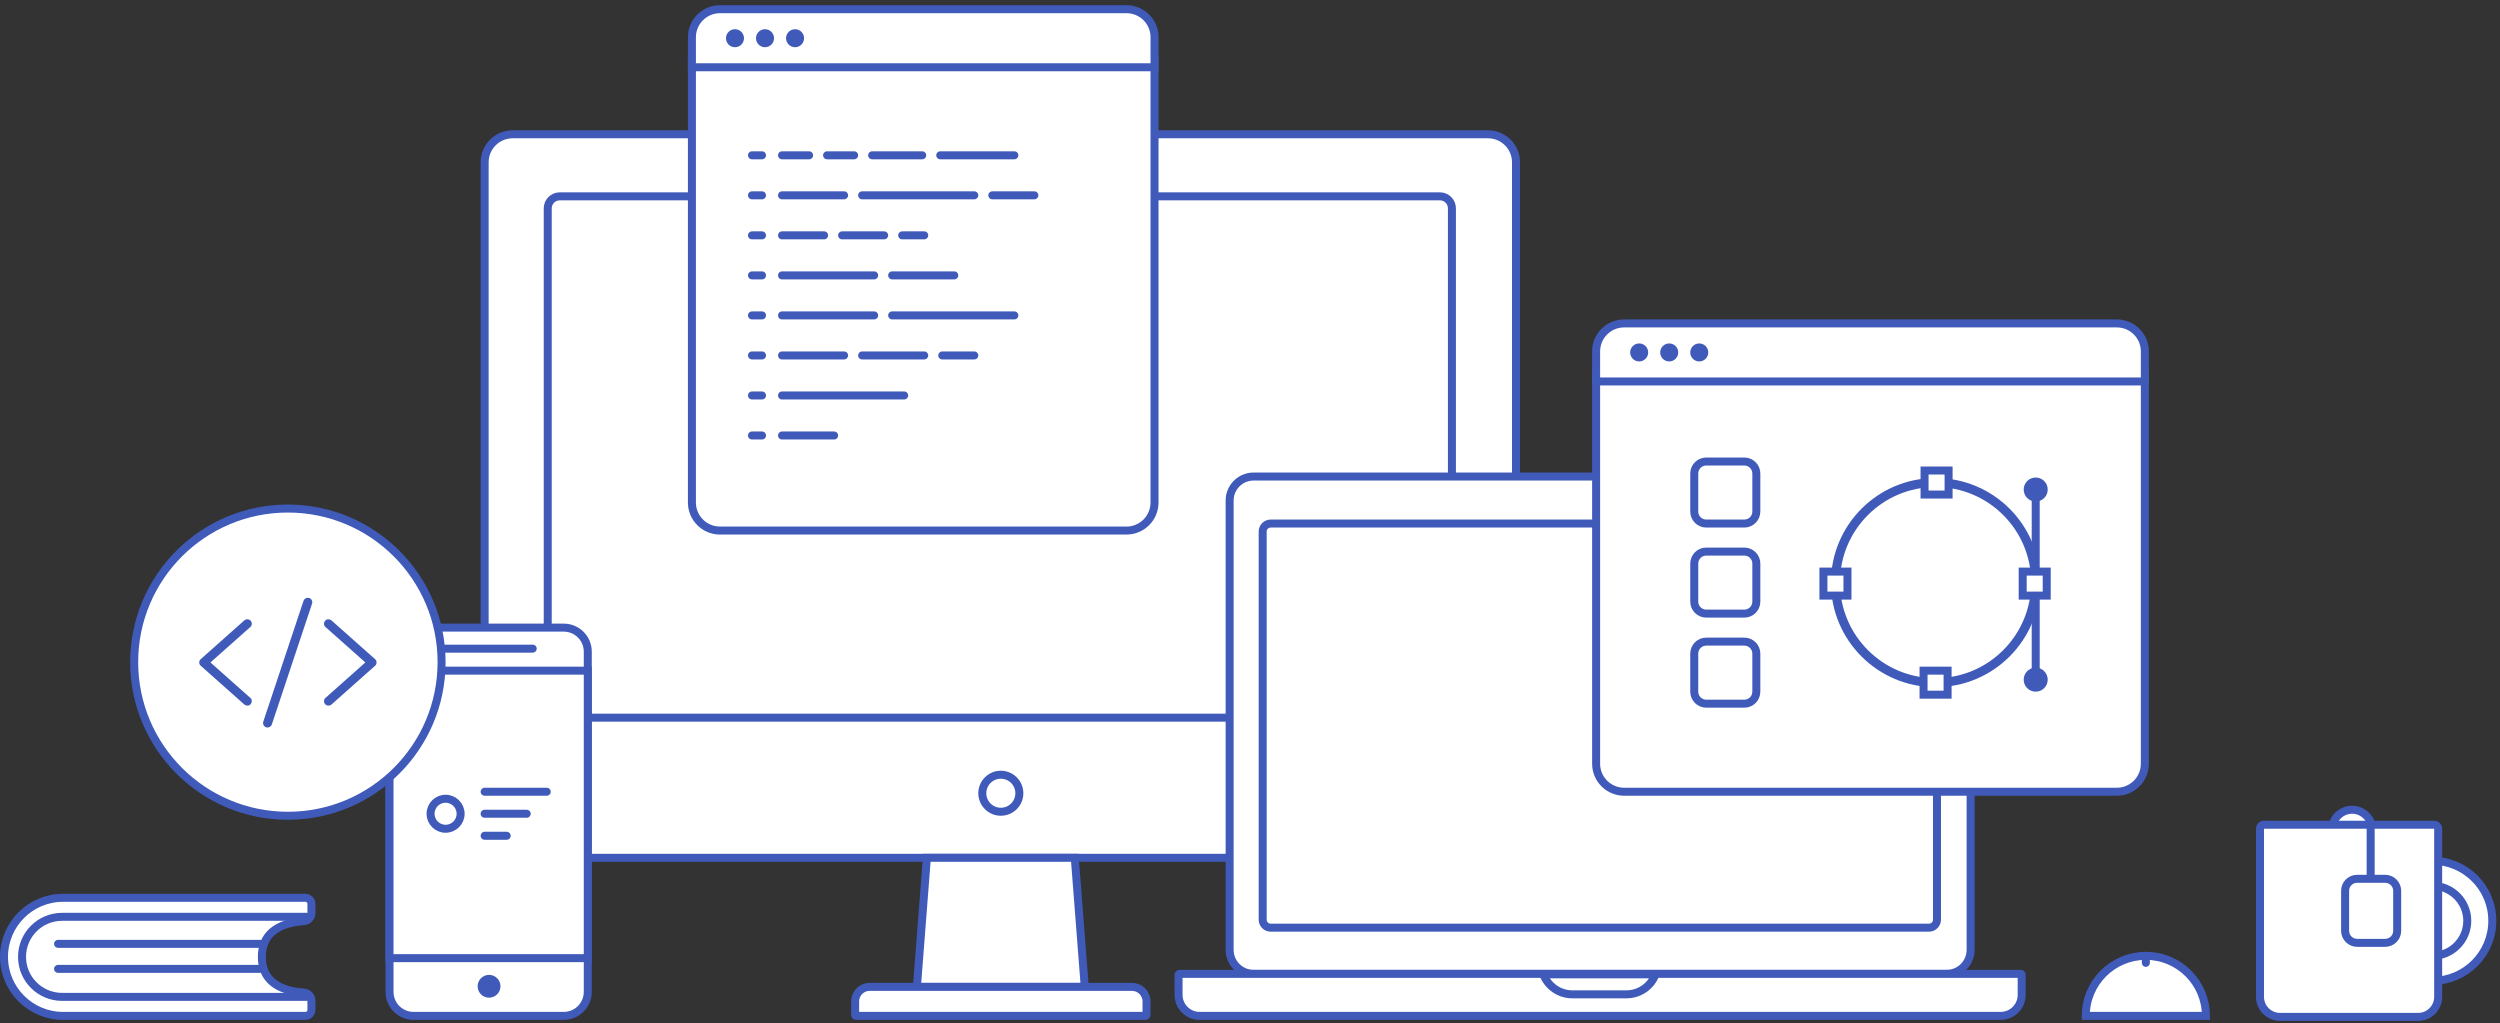 <svg width="650" height="266" viewBox="0 0 650 266" fill="none" xmlns="http://www.w3.org/2000/svg">
<rect x="0" y="0" width="650" height="266" fill="#333333" stroke="none"/>
<g clip-path="url(#clip0_53_868)">
<path fill-rule="evenodd" clip-rule="evenodd" d="M126.008 42.198C126.008 38.172 129.264 34.915 133.298 34.915H386.872C390.899 34.915 394.162 38.174 394.162 42.198V215.741C394.162 219.767 390.906 223.024 386.872 223.024H133.298C129.271 223.024 126.008 219.765 126.008 215.741V42.198Z" fill="white" stroke="#405ABA" stroke-width="2.081"/>
<path fill-rule="evenodd" clip-rule="evenodd" d="M142.41 54.17C142.41 52.446 143.813 51.046 145.536 51.046H374.374C376.103 51.046 377.5 52.438 377.5 54.17V183.475C377.5 185.199 376.097 186.599 374.374 186.599H145.536C143.807 186.599 142.41 185.207 142.41 183.475V54.17Z" fill="white" stroke="#405ABA" stroke-width="2.081"/>
<path fill-rule="evenodd" clip-rule="evenodd" d="M240.99 223.024H279.441L282.037 256.587H238.394L240.99 223.024Z" fill="white" stroke="#405ABA" stroke-width="2.081"/>
<path fill-rule="evenodd" clip-rule="evenodd" d="M222.334 263.875V260.36C222.334 258.279 224.024 256.587 226.104 256.587H294.326C296.402 256.587 298.096 258.28 298.096 260.36V263.875C298.096 264.02 297.984 264.132 297.835 264.132H222.596C222.45 264.132 222.334 264.017 222.334 263.875Z" fill="white" stroke="#405ABA" stroke-width="2.081"/>
<path d="M260.215 211.056C262.875 211.056 265.032 208.901 265.032 206.243C265.032 203.584 262.875 201.429 260.215 201.429C257.555 201.429 255.399 203.584 255.399 206.243C255.399 208.901 257.555 211.056 260.215 211.056Z" stroke="#405ABA" stroke-width="2.081"/>
<path d="M146.578 163.183H107.519C104.071 163.183 101.275 165.979 101.275 169.427V257.888C101.275 261.337 104.071 264.132 107.519 264.132H146.578C150.026 264.132 152.822 261.337 152.822 257.888V169.427C152.822 165.979 150.026 163.183 146.578 163.183Z" fill="white" stroke="#405ABA" stroke-width="2.081"/>
<path fill-rule="evenodd" clip-rule="evenodd" d="M101.275 174.371H152.822V249.12H101.275V174.371Z" fill="white" stroke="#405ABA" stroke-width="2.081"/>
<path d="M138.504 167.606H115.853C115.278 167.606 114.812 168.072 114.812 168.647C114.812 169.221 115.278 169.687 115.853 169.687H138.504C139.079 169.687 139.545 169.221 139.545 168.647C139.545 168.072 139.079 167.606 138.504 167.606Z" fill="#405ABA"/>
<path d="M127.155 253.465H127.151C125.513 253.465 124.185 254.793 124.185 256.431C124.185 258.069 125.513 259.397 127.151 259.397H127.155C128.793 259.397 130.121 258.069 130.121 256.431C130.121 254.793 128.793 253.465 127.155 253.465Z" fill="#405ABA"/>
<path d="M115.854 215.479C118.011 215.479 119.759 213.732 119.759 211.576C119.759 209.421 118.011 207.673 115.854 207.673C113.697 207.673 111.949 209.421 111.949 211.576C111.949 213.732 113.697 215.479 115.854 215.479Z" fill="white" stroke="#405ABA" stroke-width="2.081"/>
<path d="M142.149 204.812H126.007C125.432 204.812 124.966 205.277 124.966 205.852C124.966 206.427 125.432 206.893 126.007 206.893H142.149C142.724 206.893 143.19 206.427 143.19 205.852C143.19 205.277 142.724 204.812 142.149 204.812Z" fill="#405ABA"/>
<path d="M136.942 210.535H126.007C125.432 210.535 124.966 211.001 124.966 211.576C124.966 212.151 125.432 212.617 126.007 212.617H136.942C137.517 212.617 137.983 212.151 137.983 211.576C137.983 211.001 137.517 210.535 136.942 210.535Z" fill="#405ABA"/>
<path d="M131.736 216.259H126.007C125.432 216.259 124.966 216.725 124.966 217.3C124.966 217.875 125.432 218.341 126.007 218.341H131.736C132.31 218.341 132.776 217.875 132.776 217.3C132.776 216.725 132.31 216.259 131.736 216.259Z" fill="#405ABA"/>
<path d="M74.849 212.097C96.921 212.097 114.813 194.216 114.813 172.159C114.813 150.102 96.921 132.222 74.849 132.222C52.778 132.222 34.886 150.102 34.886 172.159C34.886 194.216 52.778 212.097 74.849 212.097Z" fill="white" stroke="#405ABA" stroke-width="2.081"/>
<path d="M506.115 123.896H325.949C322.501 123.896 319.705 126.692 319.705 130.14V246.96C319.705 250.409 322.501 253.205 325.949 253.205H506.115C509.564 253.205 512.359 250.409 512.359 246.96V130.14C512.359 126.692 509.564 123.896 506.115 123.896Z" fill="white" stroke="#405ABA" stroke-width="2.081"/>
<path fill-rule="evenodd" clip-rule="evenodd" d="M306.426 253.459V258.669C306.426 261.682 308.874 264.132 311.888 264.132H520.176C523.187 264.132 525.638 261.683 525.638 258.669V253.459C525.638 253.317 525.525 253.205 525.379 253.205H306.685C306.539 253.205 306.426 253.317 306.426 253.459Z" fill="white" stroke="#405ABA" stroke-width="2.081"/>
<path fill-rule="evenodd" clip-rule="evenodd" d="M430.429 253.322L401.27 253.321C402.434 256.395 405.402 258.525 408.808 258.525H422.891C426.297 258.525 429.265 256.395 430.429 253.322Z" fill="white" stroke="#405ABA" stroke-width="2.081"/>
<path d="M501.533 136.124H330.376C329.227 136.124 328.295 137.056 328.295 138.206V239.116C328.295 240.266 329.227 241.197 330.376 241.197H501.533C502.683 241.197 503.615 240.266 503.615 239.116V138.206C503.615 137.056 502.683 136.124 501.533 136.124Z" fill="white" stroke="#405ABA" stroke-width="2.081"/>
<path d="M254.358 54.688C255.076 54.688 255.659 54.106 255.659 53.388C255.659 52.669 255.076 52.087 254.358 52.087C253.639 52.087 253.056 52.669 253.056 53.388C253.056 54.106 253.639 54.688 254.358 54.688Z" fill="#405ABA"/>
<path fill-rule="evenodd" clip-rule="evenodd" d="M179.899 15.401H300.178V130.661C300.178 134.682 296.909 137.946 292.886 137.946H187.191C183.166 137.946 179.899 134.681 179.899 130.661V15.401Z" fill="white" stroke="#405ABA" stroke-width="2.081"/>
<path fill-rule="evenodd" clip-rule="evenodd" d="M179.899 9.671C179.899 5.653 183.169 2.392 187.191 2.392H292.886C296.913 2.392 300.178 5.649 300.178 9.671V17.483H179.899V9.671Z" fill="white" stroke="#405ABA" stroke-width="2.081"/>
<path d="M191.094 12.279C192.388 12.279 193.437 11.231 193.437 9.938C193.437 8.644 192.388 7.596 191.094 7.596C189.8 7.596 188.751 8.644 188.751 9.938C188.751 11.231 189.8 12.279 191.094 12.279Z" fill="#405ABA"/>
<path d="M198.904 12.279C200.198 12.279 201.247 11.231 201.247 9.938C201.247 8.644 200.198 7.596 198.904 7.596C197.61 7.596 196.561 8.644 196.561 9.938C196.561 11.231 197.61 12.279 198.904 12.279Z" fill="#405ABA"/>
<path d="M206.714 12.279C208.008 12.279 209.057 11.231 209.057 9.938C209.057 8.644 208.008 7.596 206.714 7.596C205.42 7.596 204.371 8.644 204.371 9.938C204.371 11.231 205.42 12.279 206.714 12.279Z" fill="#405ABA"/>
<path d="M198.124 91.374H195.519C194.944 91.374 194.478 91.84 194.478 92.414C194.478 92.989 194.944 93.455 195.519 93.455H198.124C198.698 93.455 199.164 92.989 199.164 92.414C199.164 91.84 198.698 91.374 198.124 91.374Z" fill="#405ABA"/>
<path d="M198.124 39.338H195.519C194.944 39.338 194.478 39.804 194.478 40.379C194.478 40.953 194.944 41.419 195.519 41.419H198.124C198.698 41.419 199.164 40.953 199.164 40.379C199.164 39.804 198.698 39.338 198.124 39.338Z" fill="#405ABA"/>
<path fill-rule="evenodd" clip-rule="evenodd" d="M203.329 39.338H210.36C210.935 39.338 211.401 39.804 211.401 40.379C211.401 40.953 210.935 41.419 210.36 41.419H203.329C202.754 41.419 202.288 40.953 202.288 40.379C202.288 39.804 202.754 39.338 203.329 39.338Z" fill="#405ABA"/>
<path fill-rule="evenodd" clip-rule="evenodd" d="M215.045 39.338H222.075C222.65 39.338 223.116 39.804 223.116 40.379C223.116 40.953 222.65 41.419 222.075 41.419H215.045C214.47 41.419 214.004 40.953 214.004 40.379C214.004 39.804 214.47 39.338 215.045 39.338Z" fill="#405ABA"/>
<path fill-rule="evenodd" clip-rule="evenodd" d="M226.76 39.338H239.779C240.354 39.338 240.82 39.804 240.82 40.379C240.82 40.953 240.354 41.419 239.779 41.419H226.76C226.186 41.419 225.72 40.953 225.72 40.379C225.72 39.804 226.186 39.338 226.76 39.338Z" fill="#405ABA"/>
<path fill-rule="evenodd" clip-rule="evenodd" d="M244.464 39.338H263.731C264.305 39.338 264.771 39.804 264.771 40.379C264.771 40.953 264.305 41.419 263.731 41.419H244.464C243.889 41.419 243.423 40.953 243.423 40.379C243.423 39.804 243.889 39.338 244.464 39.338Z" fill="#405ABA"/>
<path d="M198.124 49.745H195.519C194.944 49.745 194.478 50.211 194.478 50.786C194.478 51.361 194.944 51.826 195.519 51.826H198.124C198.698 51.826 199.164 51.361 199.164 50.786C199.164 50.211 198.698 49.745 198.124 49.745Z" fill="#405ABA"/>
<path d="M198.124 60.152H195.519C194.944 60.152 194.478 60.618 194.478 61.193C194.478 61.768 194.944 62.234 195.519 62.234H198.124C198.698 62.234 199.164 61.768 199.164 61.193C199.164 60.618 198.698 60.152 198.124 60.152Z" fill="#405ABA"/>
<path d="M198.124 70.559H195.519C194.944 70.559 194.478 71.025 194.478 71.6C194.478 72.175 194.944 72.641 195.519 72.641H198.124C198.698 72.641 199.164 72.175 199.164 71.6C199.164 71.025 198.698 70.559 198.124 70.559Z" fill="#405ABA"/>
<path d="M198.124 80.966H195.519C194.944 80.966 194.478 81.432 194.478 82.007C194.478 82.582 194.944 83.048 195.519 83.048H198.124C198.698 83.048 199.164 82.582 199.164 82.007C199.164 81.432 198.698 80.966 198.124 80.966Z" fill="#405ABA"/>
<path d="M198.124 101.781H195.519C194.944 101.781 194.478 102.247 194.478 102.821C194.478 103.396 194.944 103.862 195.519 103.862H198.124C198.698 103.862 199.164 103.396 199.164 102.821C199.164 102.247 198.698 101.781 198.124 101.781Z" fill="#405ABA"/>
<path d="M198.124 112.188H195.519C194.944 112.188 194.478 112.654 194.478 113.229C194.478 113.803 194.944 114.269 195.519 114.269H198.124C198.698 114.269 199.164 113.803 199.164 113.229C199.164 112.654 198.698 112.188 198.124 112.188Z" fill="#405ABA"/>
<path d="M219.472 49.745H203.329C202.754 49.745 202.288 50.211 202.288 50.786C202.288 51.361 202.754 51.826 203.329 51.826H219.472C220.047 51.826 220.513 51.361 220.513 50.786C220.513 50.211 220.047 49.745 219.472 49.745Z" fill="#405ABA"/>
<path d="M253.317 49.745H224.157C223.582 49.745 223.116 50.211 223.116 50.786C223.116 51.361 223.582 51.826 224.157 51.826H253.317C253.892 51.826 254.358 51.361 254.358 50.786C254.358 50.211 253.892 49.745 253.317 49.745Z" fill="#405ABA"/>
<path d="M268.938 49.745H258.002C257.427 49.745 256.961 50.211 256.961 50.786C256.961 51.361 257.427 51.826 258.002 51.826H268.938C269.512 51.826 269.978 51.361 269.978 50.786C269.978 50.211 269.512 49.745 268.938 49.745Z" fill="#405ABA"/>
<path d="M214.265 60.152H203.329C202.754 60.152 202.288 60.618 202.288 61.193C202.288 61.768 202.754 62.234 203.329 62.234H214.265C214.84 62.234 215.306 61.768 215.306 61.193C215.306 60.618 214.84 60.152 214.265 60.152Z" fill="#405ABA"/>
<path d="M229.886 60.152H218.95C218.375 60.152 217.909 60.618 217.909 61.193C217.909 61.768 218.375 62.234 218.95 62.234H229.886C230.461 62.234 230.926 61.768 230.926 61.193C230.926 60.618 230.461 60.152 229.886 60.152Z" fill="#405ABA"/>
<path d="M240.3 60.152H234.571C233.996 60.152 233.53 60.618 233.53 61.193C233.53 61.768 233.996 62.234 234.571 62.234H240.3C240.874 62.234 241.34 61.768 241.34 61.193C241.34 60.618 240.874 60.152 240.3 60.152Z" fill="#405ABA"/>
<path d="M227.282 70.559H203.329C202.754 70.559 202.288 71.025 202.288 71.6C202.288 72.175 202.754 72.641 203.329 72.641H227.282C227.857 72.641 228.323 72.175 228.323 71.6C228.323 71.025 227.857 70.559 227.282 70.559Z" fill="#405ABA"/>
<path d="M248.11 70.559H231.967C231.392 70.559 230.926 71.025 230.926 71.6C230.926 72.175 231.392 72.641 231.967 72.641H248.11C248.685 72.641 249.151 72.175 249.151 71.6C249.151 71.025 248.685 70.559 248.11 70.559Z" fill="#405ABA"/>
<path d="M227.282 80.966H203.329C202.754 80.966 202.288 81.432 202.288 82.007C202.288 82.582 202.754 83.048 203.329 83.048H227.282C227.857 83.048 228.323 82.582 228.323 82.007C228.323 81.432 227.857 80.966 227.282 80.966Z" fill="#405ABA"/>
<path d="M263.731 80.966H231.967C231.392 80.966 230.926 81.432 230.926 82.007C230.926 82.582 231.392 83.048 231.967 83.048H263.731C264.305 83.048 264.771 82.582 264.771 82.007C264.771 81.432 264.305 80.966 263.731 80.966Z" fill="#405ABA"/>
<path d="M219.472 91.374H203.329C202.754 91.374 202.288 91.84 202.288 92.414C202.288 92.989 202.754 93.455 203.329 93.455H219.472C220.047 93.455 220.513 92.989 220.513 92.414C220.513 91.84 220.047 91.374 219.472 91.374Z" fill="#405ABA"/>
<path d="M240.3 91.374H224.157C223.582 91.374 223.116 91.84 223.116 92.414C223.116 92.989 223.582 93.455 224.157 93.455H240.3C240.874 93.455 241.34 92.989 241.34 92.414C241.34 91.84 240.874 91.374 240.3 91.374Z" fill="#405ABA"/>
<path d="M253.317 91.374H244.984C244.41 91.374 243.944 91.84 243.944 92.414C243.944 92.989 244.41 93.455 244.984 93.455H253.317C253.892 93.455 254.358 92.989 254.358 92.414C254.358 91.84 253.892 91.374 253.317 91.374Z" fill="#405ABA"/>
<path d="M235.093 101.781H203.329C202.754 101.781 202.288 102.247 202.288 102.821C202.288 103.396 202.754 103.862 203.329 103.862H235.093C235.667 103.862 236.133 103.396 236.133 102.821C236.133 102.247 235.667 101.781 235.093 101.781Z" fill="#405ABA"/>
<path d="M216.868 112.188H203.329C202.754 112.188 202.288 112.654 202.288 113.229C202.288 113.803 202.754 114.269 203.329 114.269H216.868C217.443 114.269 217.909 113.803 217.909 113.229C217.909 112.654 217.443 112.188 216.868 112.188Z" fill="#405ABA"/>
<path fill-rule="evenodd" clip-rule="evenodd" d="M414.991 97.097H557.659V198.576C557.659 202.596 554.4 205.852 550.374 205.852H422.277C418.256 205.852 414.991 202.59 414.991 198.576V97.097Z" fill="white" stroke="#405ABA" stroke-width="2.081"/>
<path fill-rule="evenodd" clip-rule="evenodd" d="M414.991 91.367C414.991 87.346 418.251 84.089 422.277 84.089H550.374C554.398 84.089 557.659 87.346 557.659 91.367V99.179H414.991V91.367Z" fill="white" stroke="#405ABA" stroke-width="2.081"/>
<path d="M426.186 93.975C427.48 93.975 428.529 92.927 428.529 91.634C428.529 90.341 427.48 89.292 426.186 89.292C424.892 89.292 423.842 90.341 423.842 91.634C423.842 92.927 424.892 93.975 426.186 93.975Z" fill="#405ABA"/>
<path d="M433.996 93.975C435.29 93.975 436.339 92.927 436.339 91.634C436.339 90.341 435.29 89.292 433.996 89.292C432.702 89.292 431.653 90.341 431.653 91.634C431.653 92.927 432.702 93.975 433.996 93.975Z" fill="#405ABA"/>
<path d="M441.806 93.975C443.1 93.975 444.149 92.927 444.149 91.634C444.149 90.341 443.1 89.292 441.806 89.292C440.512 89.292 439.463 90.341 439.463 91.634C439.463 92.927 440.512 93.975 441.806 93.975Z" fill="#405ABA"/>
<path d="M503.248 177.493C517.626 177.493 529.282 165.844 529.282 151.475C529.282 137.106 517.626 125.457 503.248 125.457C488.869 125.457 477.213 137.106 477.213 151.475C477.213 165.844 488.869 177.493 503.248 177.493Z" fill="white" stroke="#405ABA" stroke-width="2.342"/>
<path fill-rule="evenodd" clip-rule="evenodd" d="M500.383 122.335V128.579H506.633V122.335H500.383Z" fill="white" stroke="#405ABA" stroke-width="2.081"/>
<path fill-rule="evenodd" clip-rule="evenodd" d="M500.123 174.371V180.615H506.373V174.371H500.123Z" fill="white" stroke="#405ABA" stroke-width="2.081"/>
<path fill-rule="evenodd" clip-rule="evenodd" d="M474.089 148.613V154.857H480.338V148.613H474.089Z" fill="white" stroke="#405ABA" stroke-width="2.081"/>
<path fill-rule="evenodd" clip-rule="evenodd" d="M525.897 148.613V154.857H532.147V148.613H525.897Z" fill="white" stroke="#405ABA" stroke-width="2.081"/>
<path d="M529.282 128.059V147.572" stroke="#405ABA" stroke-width="2.081" stroke-linecap="square"/>
<path d="M529.282 155.378V174.891" stroke="#405ABA" stroke-width="2.081" stroke-linecap="square"/>
<path d="M529.282 130.4C531.008 130.4 532.407 129.003 532.407 127.278C532.407 125.554 531.008 124.156 529.282 124.156C527.557 124.156 526.158 125.554 526.158 127.278C526.158 129.003 527.557 130.4 529.282 130.4Z" fill="#405ABA"/>
<path d="M529.282 179.834C531.008 179.834 532.407 178.437 532.407 176.712C532.407 174.988 531.008 173.59 529.282 173.59C527.557 173.59 526.158 174.988 526.158 176.712C526.158 178.437 527.557 179.834 529.282 179.834Z" fill="#405ABA"/>
<path d="M453.525 119.993H443.626C441.902 119.993 440.504 121.391 440.504 123.115V133.002C440.504 134.727 441.902 136.124 443.626 136.124H453.525C455.249 136.124 456.647 134.727 456.647 133.002V123.115C456.647 121.391 455.249 119.993 453.525 119.993Z" fill="white" stroke="#405ABA" stroke-width="2.081"/>
<path d="M453.525 143.409H443.626C441.902 143.409 440.504 144.807 440.504 146.531V156.418C440.504 158.143 441.902 159.54 443.626 159.54H453.525C455.249 159.54 456.647 158.143 456.647 156.418V146.531C456.647 144.807 455.249 143.409 453.525 143.409Z" fill="white" stroke="#405ABA" stroke-width="2.081"/>
<path d="M453.525 166.825H443.626C441.902 166.825 440.504 168.223 440.504 169.948V179.834C440.504 181.559 441.902 182.957 443.626 182.957H453.525C455.249 182.957 456.647 181.559 456.647 179.834V169.948C456.647 168.223 455.249 166.825 453.525 166.825Z" fill="white" stroke="#405ABA" stroke-width="2.081"/>
<path d="M632.379 255.026C641.006 255.026 648 248.037 648 239.415C648 230.794 641.006 223.805 632.379 223.805C623.752 223.805 616.759 230.794 616.759 239.415C616.759 248.037 623.752 255.026 632.379 255.026Z" fill="white" stroke="#405ABA" stroke-width="2.081"/>
<path d="M632.379 248.522C637.412 248.522 641.491 244.445 641.491 239.415C641.491 234.386 637.412 230.309 632.379 230.309C627.347 230.309 623.267 234.386 623.267 239.415C623.267 244.445 627.347 248.522 632.379 248.522Z" fill="white" stroke="#405ABA" stroke-width="2.081"/>
<path d="M611.552 220.943C614.427 220.943 616.759 218.613 616.759 215.739C616.759 212.865 614.427 210.535 611.552 210.535C608.676 210.535 606.345 212.865 606.345 215.739C606.345 218.613 608.676 220.943 611.552 220.943Z" fill="white" stroke="#405ABA" stroke-width="2.081"/>
<path fill-rule="evenodd" clip-rule="evenodd" d="M588.64 214.438C588.065 214.438 587.599 214.904 587.599 215.479V259.189C587.599 262.063 589.929 264.392 592.803 264.392H628.72C631.594 264.392 633.924 262.063 633.924 259.189V215.479C633.924 214.904 633.458 214.438 632.883 214.438H588.64Z" fill="white" stroke="#405ABA" stroke-width="2.081"/>
<path d="M620.146 228.488H612.851C611.126 228.488 609.729 229.886 609.729 231.61V242.017C609.729 243.741 611.126 245.139 612.851 245.139H620.146C621.87 245.139 623.268 243.741 623.268 242.017V231.61C623.268 229.886 621.87 228.488 620.146 228.488Z" fill="white" stroke="#405ABA" stroke-width="2.081"/>
<path d="M616.368 214.828V226.667" stroke="#405ABA" stroke-width="2.081" stroke-linecap="square"/>
<path fill-rule="evenodd" clip-rule="evenodd" d="M557.92 264.132C566.548 264.132 573.541 264.132 573.541 264.132C573.541 255.511 566.548 248.522 557.92 248.522C549.293 248.522 542.3 255.511 542.3 264.132C542.3 264.132 549.293 264.132 557.92 264.132Z" fill="white" stroke="#405ABA" stroke-width="2.081"/>
<path d="M558.962 249.043C558.962 248.467 558.496 248.001 557.92 248.001C557.345 248.001 556.879 248.467 556.879 249.043V250.342C556.879 250.917 557.345 251.384 557.92 251.384C558.496 251.384 558.962 250.917 558.962 250.342V249.043Z" fill="#405ABA"/>
<path fill-rule="evenodd" clip-rule="evenodd" d="M16.391 233.431C7.913 233.431 1.041 240.304 1.041 248.782C1.041 257.26 7.913 264.132 16.391 264.132H79.407C80.269 264.132 80.968 263.433 80.968 262.571V260.155C80.968 259.063 80.124 258.156 79.034 258.079C71.88 257.571 68.081 254.428 68.081 248.782C68.081 243.135 71.88 239.992 79.034 239.484C80.124 239.407 80.968 238.5 80.968 237.408V234.992C80.968 234.13 80.269 233.431 79.407 233.431H16.391Z" fill="white" stroke="#405ABA" stroke-width="2.081"/>
<path d="M80.186 258.733C80.186 258.985 79.982 259.189 79.73 259.189H72.353H16.141C10.39 259.189 5.728 254.529 5.728 248.782C5.728 243.034 10.39 238.375 16.141 238.375H72.353H79.73C79.982 238.375 80.186 238.579 80.186 238.831" stroke="#405ABA" stroke-width="2.081"/>
<path d="M67.691 244.359H15.099C14.525 244.359 14.059 244.825 14.059 245.399C14.059 245.974 14.525 246.44 15.099 246.44H67.691C68.265 246.44 68.731 245.974 68.731 245.399C68.731 244.825 68.265 244.359 67.691 244.359Z" fill="#405ABA"/>
<path d="M67.691 250.863H15.099C14.525 250.863 14.059 251.329 14.059 251.904C14.059 252.479 14.525 252.945 15.099 252.945H67.691C68.265 252.945 68.731 252.479 68.731 251.904C68.731 251.329 68.265 250.863 67.691 250.863Z" fill="#405ABA"/>
<path d="M65.126 181.488C63.849 180.353 62.571 179.218 61.294 178.083C59.257 176.276 57.227 174.463 55.191 172.656C54.724 172.245 54.258 171.828 53.797 171.417C53.797 171.961 53.797 172.511 53.797 173.056C55.074 171.92 56.352 170.785 57.63 169.65C59.666 167.843 61.696 166.03 63.732 164.223C64.199 163.812 64.666 163.395 65.126 162.984C65.582 162.579 65.576 161.75 65.126 161.345C64.642 160.899 63.965 160.911 63.475 161.345C62.198 162.48 60.92 163.615 59.642 164.75C57.606 166.557 55.576 168.37 53.54 170.177C53.073 170.588 52.607 171.005 52.146 171.417C51.696 171.816 51.696 172.656 52.146 173.056C53.423 174.191 54.701 175.326 55.979 176.461C58.015 178.268 60.045 180.081 62.081 181.888C62.548 182.299 63.015 182.716 63.475 183.127C63.931 183.533 64.683 183.608 65.126 183.127C65.535 182.687 65.611 181.923 65.126 181.488Z" fill="#405ABA"/>
<path d="M84.583 162.987C85.86 164.122 87.138 165.257 88.416 166.392C90.452 168.199 92.482 170.012 94.518 171.819C94.985 172.23 95.451 172.647 95.912 173.058C95.912 172.514 95.912 171.964 95.912 171.419C94.635 172.555 93.357 173.69 92.079 174.825C90.043 176.632 88.013 178.445 85.977 180.252C85.51 180.663 85.043 181.08 84.583 181.491C84.127 181.896 84.133 182.725 84.583 183.13C85.067 183.576 85.744 183.564 86.234 183.13C87.511 181.995 88.789 180.86 90.067 179.725C92.103 177.918 94.133 176.105 96.169 174.298C96.636 173.887 97.103 173.47 97.563 173.058C98.013 172.659 98.013 171.819 97.563 171.419C96.286 170.284 95.008 169.149 93.73 168.014C91.694 166.207 89.664 164.394 87.628 162.587C87.161 162.176 86.695 161.759 86.234 161.348C85.779 160.942 85.026 160.867 84.583 161.348C84.174 161.788 84.098 162.552 84.583 162.987Z" fill="#405ABA"/>
<path d="M70.694 188.309C71.044 187.266 71.388 186.224 71.738 185.176C72.572 182.668 73.407 180.166 74.241 177.658C75.244 174.635 76.248 171.617 77.257 168.594C78.126 165.982 78.996 163.37 79.865 160.758C80.279 159.49 80.746 158.227 81.131 156.941C81.137 156.924 81.143 156.907 81.148 156.889C81.341 156.316 80.927 155.598 80.332 155.464C79.69 155.32 79.101 155.656 78.897 156.275C78.546 157.318 78.202 158.36 77.852 159.409C77.018 161.916 76.184 164.418 75.349 166.926C74.346 169.949 73.342 172.967 72.333 175.99C71.464 178.602 70.594 181.214 69.725 183.826C69.311 185.089 68.844 186.351 68.459 187.637C68.453 187.654 68.448 187.672 68.442 187.689C68.249 188.263 68.663 188.981 69.258 189.114C69.9 189.259 70.49 188.923 70.694 188.309Z" fill="#405ABA"/>
</g>
<defs>
<clipPath id="clip0_53_868">
<rect width="650" height="265" fill="white" transform="translate(0 0.433)"/>
</clipPath>
</defs>
</svg>
